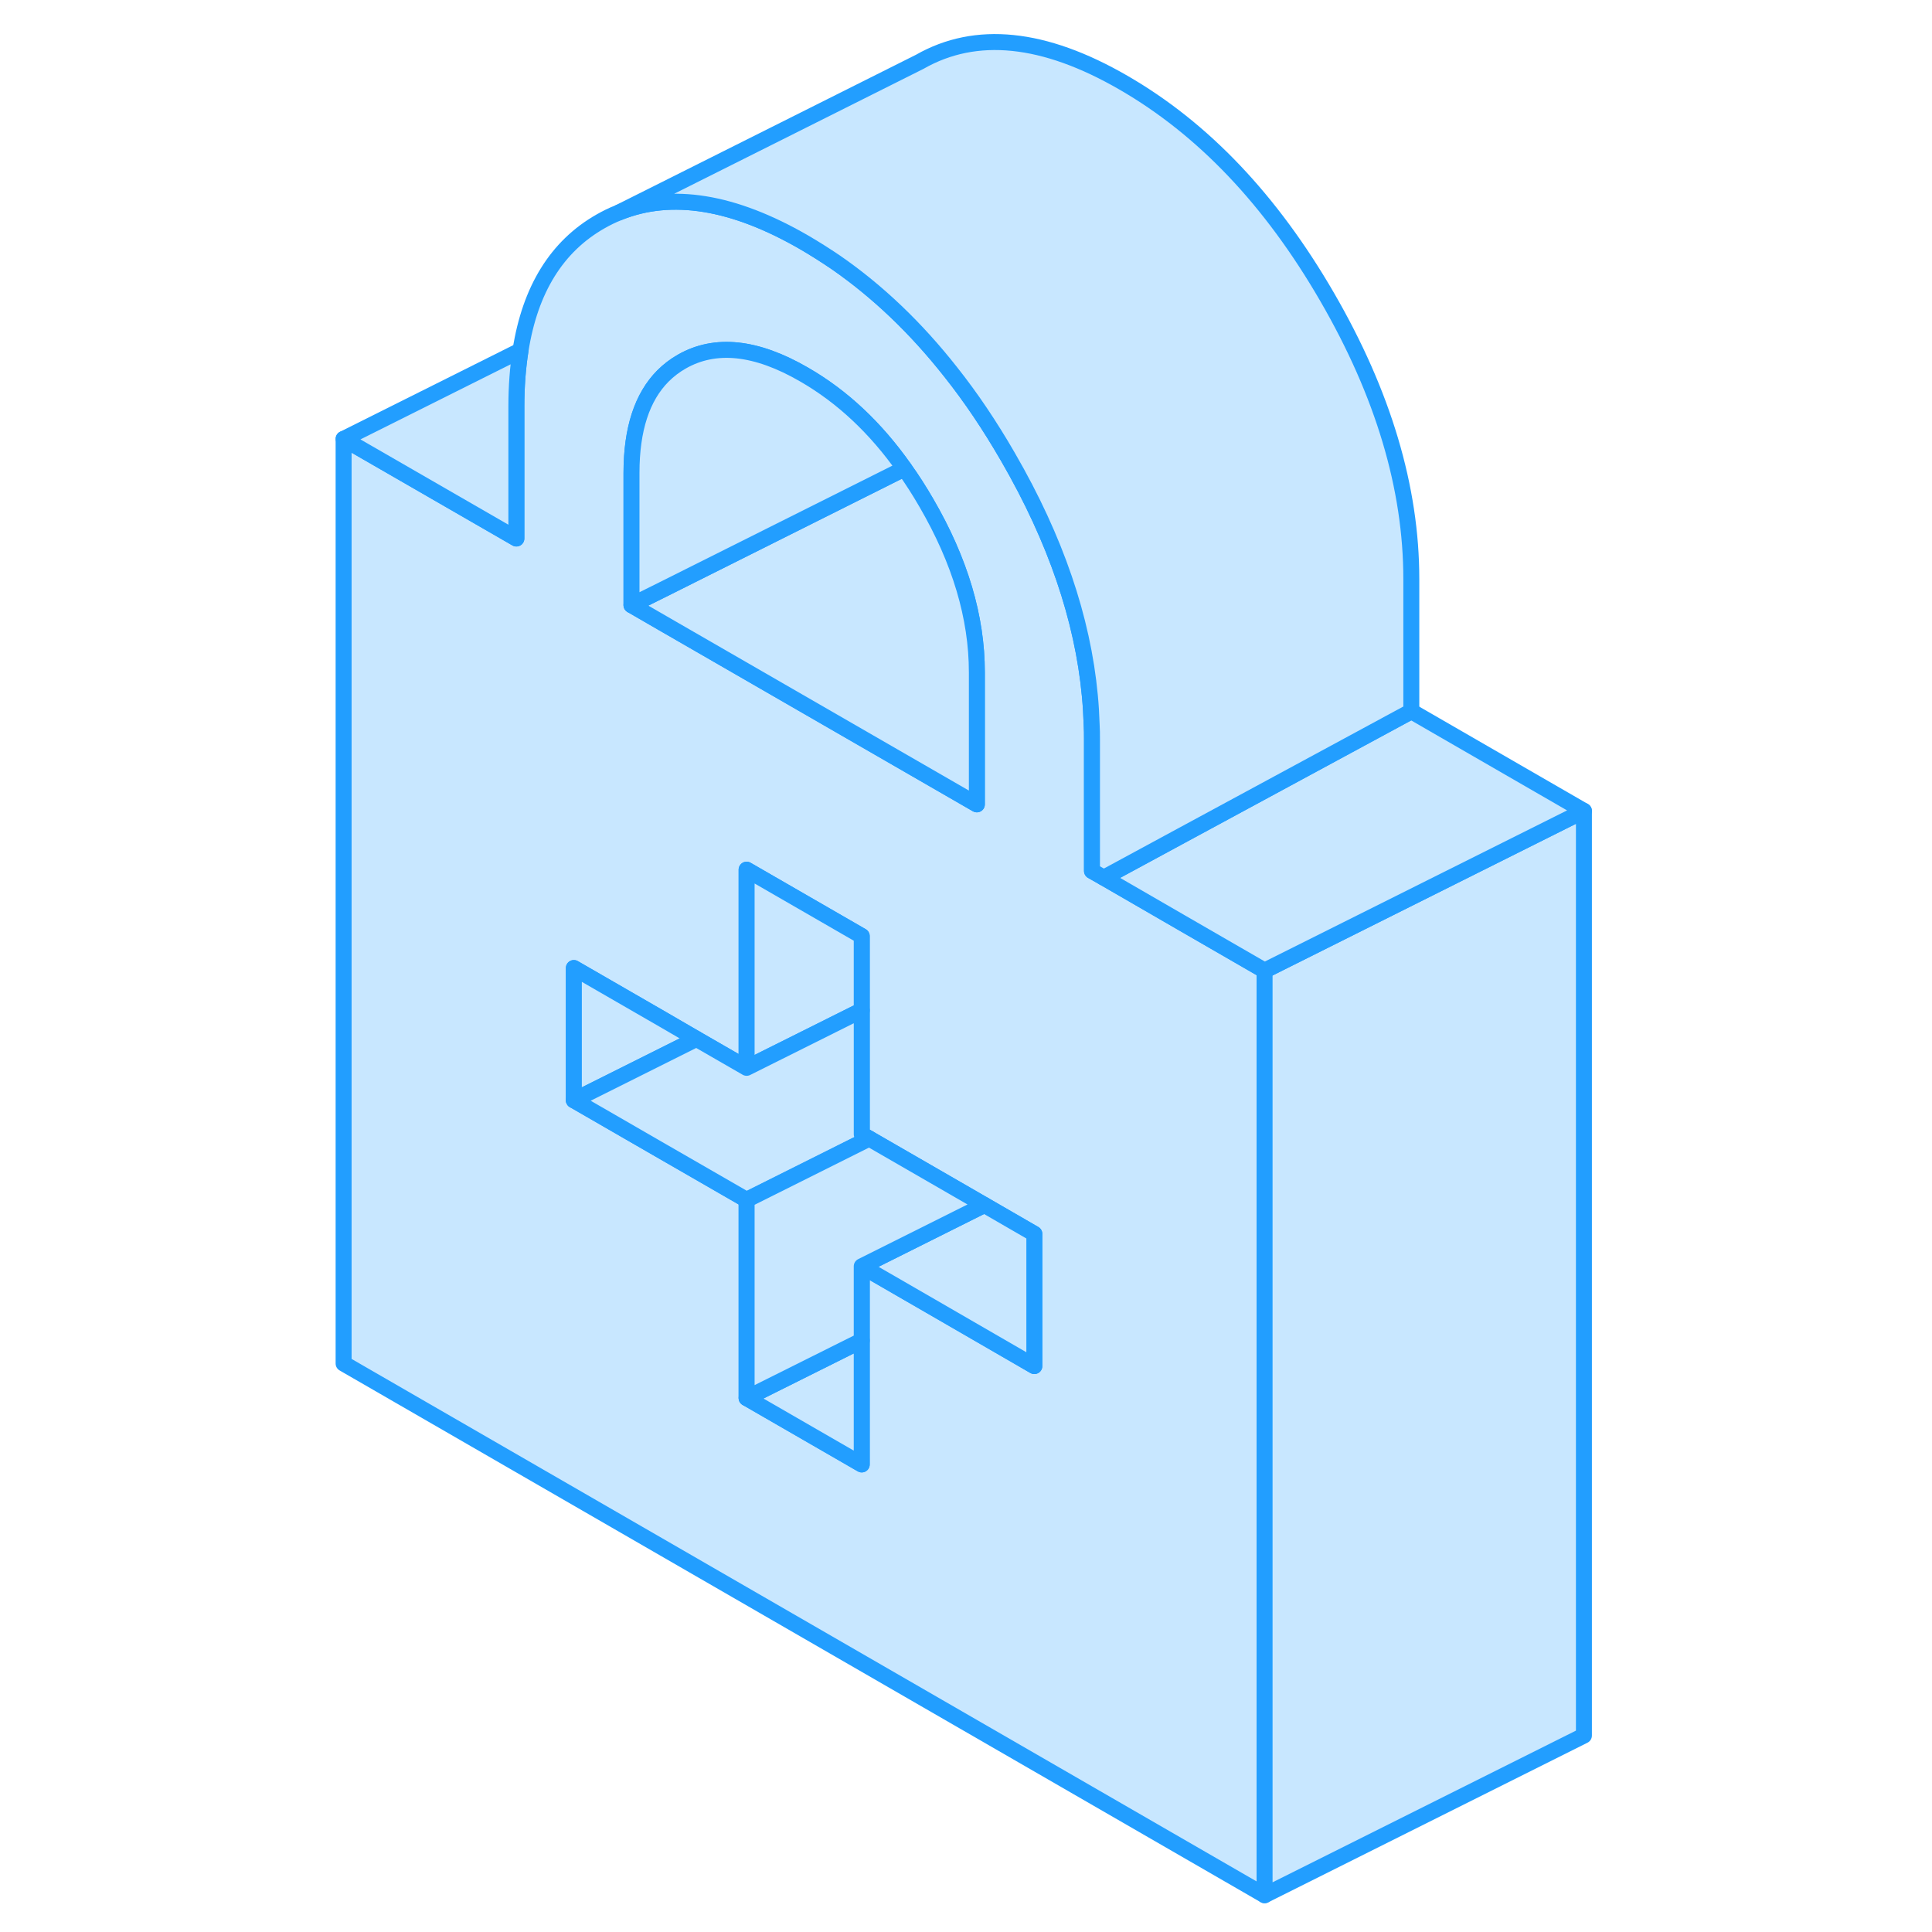 <svg width="48" height="48" viewBox="0 0 83 121" fill="#c8e7ff" xmlns="http://www.w3.org/2000/svg" stroke-width="1px" stroke-linecap="round" stroke-linejoin="round"><path d="M54.97 57.767L50.13 54.967L49.39 54.547V46.267C49.39 45.977 49.39 45.687 49.37 45.397C49.23 40.577 47.84 35.647 45.21 30.587C44.86 29.917 44.5 29.257 44.11 28.587C43 26.667 41.82 24.907 40.55 23.307C38.37 20.537 35.97 18.247 33.34 16.427C32.69 15.987 32.03 15.567 31.36 15.177C26.93 12.617 23.07 11.987 19.79 13.297L19.75 13.317C19.36 13.467 18.98 13.657 18.61 13.867C15.87 15.427 14.2 18.127 13.6 21.947C13.43 23.027 13.34 24.197 13.34 25.457V33.727L2.52 27.487V85.397L60.2 118.697V60.787L54.97 57.767ZM20.55 29.617C20.55 26.887 21.21 24.867 22.52 23.547C22.87 23.197 23.26 22.897 23.7 22.647C25.8 21.447 28.36 21.717 31.36 23.457C33.74 24.827 35.84 26.787 37.64 29.347C38.12 30.017 38.58 30.737 39.02 31.497C41.13 35.127 42.18 38.657 42.18 42.107V50.377L22.52 39.037L20.55 37.897V29.617ZM45.78 85.557L39.28 81.797L34.97 79.307V91.717L27.76 87.557V75.147L22.52 72.127L16.94 68.907V60.627L22.52 63.847L24.62 65.067L27.76 66.877V54.467L34.97 58.627V71.037L35.44 71.307L42.65 75.467L45.78 77.277V85.557Z" stroke="#229EFF" stroke-linejoin="round"/><path d="M34.97 83.957V91.717L27.76 87.557L34.97 83.957Z" stroke="#229EFF" stroke-linejoin="round"/><path d="M45.78 77.277V85.557L39.28 81.797L34.97 79.307L42.65 75.467L45.78 77.277Z" stroke="#229EFF" stroke-linejoin="round"/><path d="M34.97 58.627V63.277L27.76 66.877V54.467L34.97 58.627Z" stroke="#229EFF" stroke-linejoin="round"/><path d="M24.62 65.067L22.52 66.117L16.94 68.907V60.627L22.52 63.847L24.62 65.067Z" stroke="#229EFF" stroke-linejoin="round"/><path d="M35.44 71.307L27.761 75.147L22.52 72.127L16.94 68.907L22.52 66.117L24.62 65.067L27.761 66.877L34.971 63.277V71.037L35.44 71.307Z" stroke="#229EFF" stroke-linejoin="round"/><path d="M42.65 75.467L34.97 79.307V83.957L27.76 87.557V75.147L35.44 71.307L42.65 75.467Z" stroke="#229EFF" stroke-linejoin="round"/><path d="M80.2 50.787V108.697L60.2 118.697V60.787L80.2 50.787Z" stroke="#229EFF" stroke-linejoin="round"/><path d="M80.2 50.787L60.2 60.787L54.97 57.767L50.13 54.967L54.97 52.347L69.39 44.547L80.2 50.787Z" stroke="#229EFF" stroke-linejoin="round"/><path d="M42.18 42.107V50.377L22.52 39.037L20.55 37.897L22.52 36.917L37.64 29.347C38.12 30.017 38.58 30.737 39.02 31.497C41.13 35.127 42.18 38.657 42.18 42.107Z" stroke="#229EFF" stroke-linejoin="round"/><path d="M37.64 29.347L22.52 36.917L20.55 37.897V29.617C20.55 26.887 21.21 24.867 22.52 23.547C22.87 23.197 23.26 22.897 23.7 22.647C25.8 21.447 28.36 21.717 31.36 23.457C33.74 24.827 35.84 26.787 37.64 29.347Z" stroke="#229EFF" stroke-linejoin="round"/><path d="M13.6 21.948C13.43 23.027 13.34 24.198 13.34 25.457V33.727L2.52 27.488L13.6 21.948Z" stroke="#229EFF" stroke-linejoin="round"/><path d="M69.39 36.267V44.547L54.97 52.347L50.13 54.968L49.39 54.547V46.267C49.39 45.977 49.39 45.688 49.37 45.398C49.23 40.578 47.84 35.648 45.21 30.587C44.86 29.918 44.5 29.258 44.11 28.587C43 26.668 41.82 24.907 40.55 23.308C38.37 20.538 35.97 18.247 33.34 16.427C32.69 15.988 32.03 15.568 31.36 15.178C26.93 12.617 23.07 11.988 19.79 13.297L38.61 3.867C42.12 1.867 46.38 2.297 51.36 5.177C56.35 8.057 60.6 12.527 64.11 18.587C67.63 24.657 69.39 30.547 69.39 36.267Z" stroke="#229EFF" stroke-linejoin="round"/></svg>